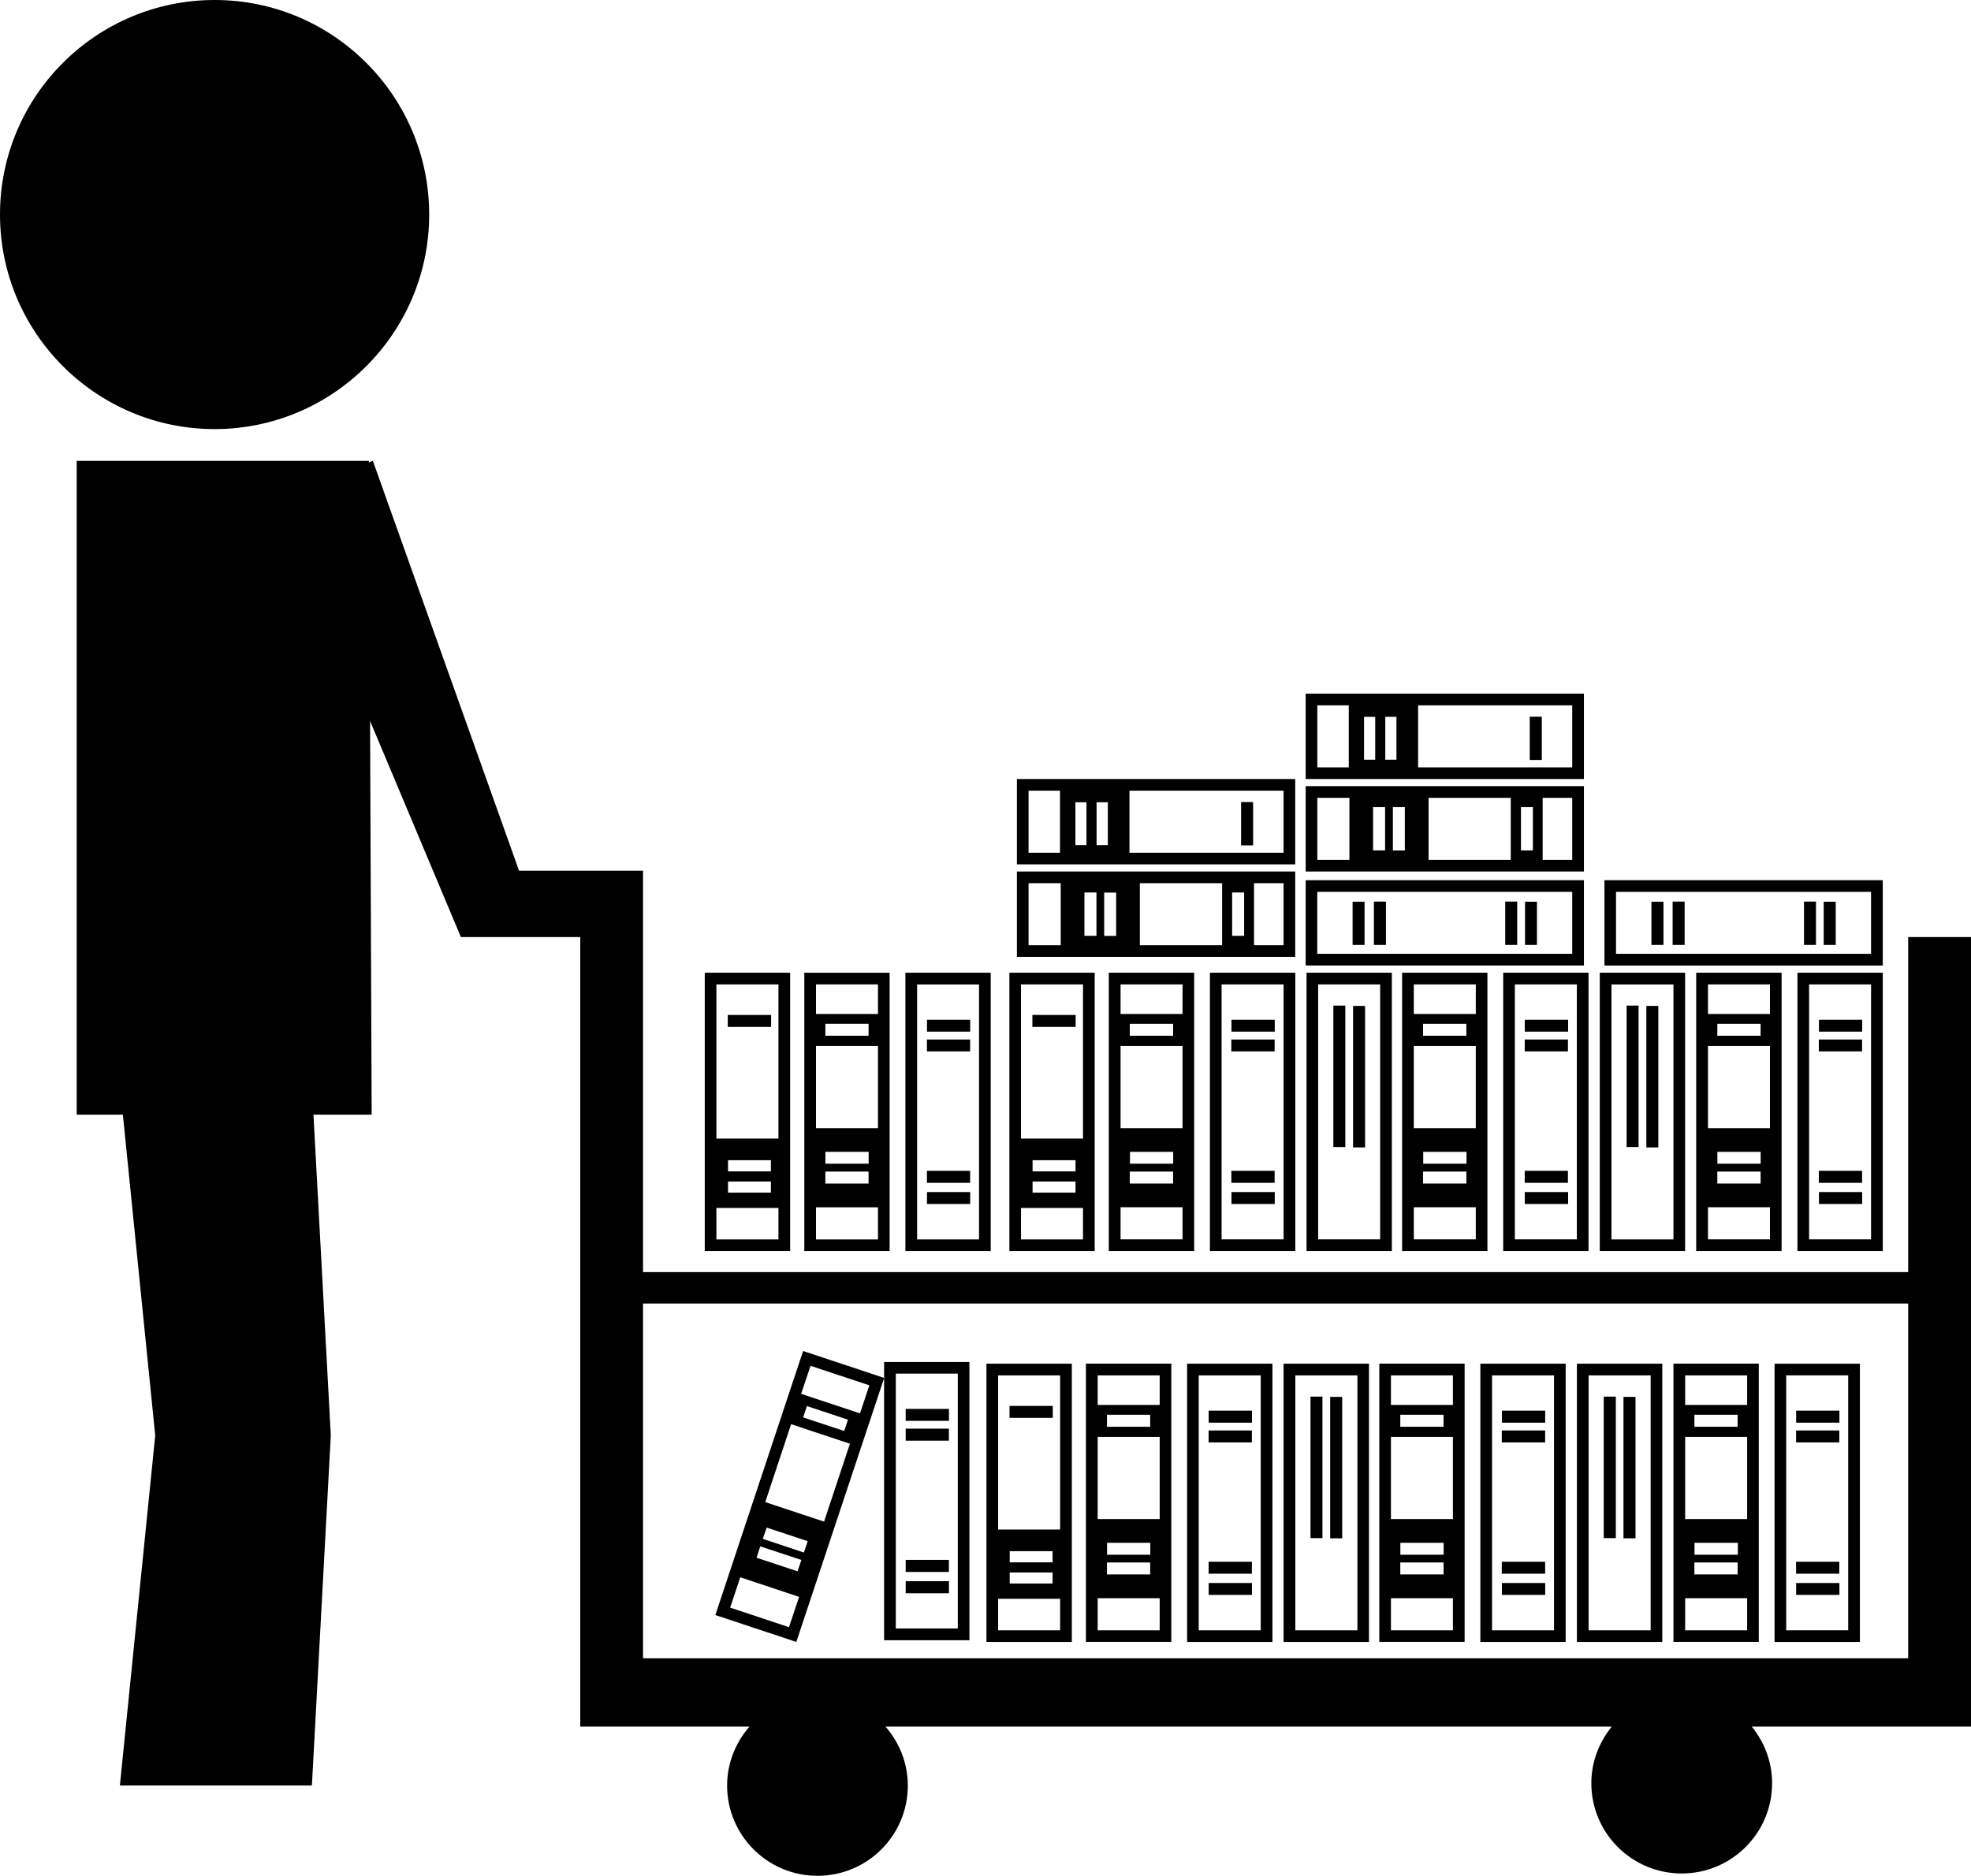 <?xml version="1.0" encoding="iso-8859-1"?>
<!-- Generator: Adobe Illustrator 16.0.0, SVG Export Plug-In . SVG Version: 6.00 Build 0)  -->
<!DOCTYPE svg PUBLIC "-//W3C//DTD SVG 1.1//EN" "http://www.w3.org/Graphics/SVG/1.1/DTD/svg11.dtd">
<svg version="1.1" id="Layer_1" xmlns="http://www.w3.org/2000/svg" xmlns:xlink="http://www.w3.org/1999/xlink" x="0px" y="0px"
	 width="30.333px" height="28.875px" viewBox="0 0 30.333 28.875" style="enable-background:new 0 0 30.333 28.875;"
	 xml:space="preserve">
<g>
	<path d="M15.181,25.274h1.314v-4.283h-1.314V25.274z M15.361,21.171h0.954v2.373h-0.954V21.171z M15.539,24.049v-0.172h0.66v0.172
		H15.539z M16.199,24.205v0.17h-0.66v-0.17H16.199z M15.361,24.61h0.954v0.485h-0.954V24.61z"/>
	<rect x="15.536" y="21.641" width="0.666" height="0.184"/>
	<path d="M16.712,21.626v0.491v3.156h1.314v-4.283h-1.314V21.626z M16.893,21.171h0.954v0.455h-0.954V21.171z M17.701,21.777v0.185
		h-0.665v-0.185H17.701z M16.893,22.118h0.954v1.265h-0.954V22.118z M17.037,23.932v-0.184h0.666v0.184H17.037z M17.701,24.051
		v0.184h-0.665v-0.184H17.701z M16.893,24.601h0.954v0.494h-0.954V24.601z"/>
	<path d="M19.754,25.274h1.314v-4.283h-1.314V25.274z M19.935,21.171h0.955v3.924h-0.955V21.171z"/>
	<rect x="20.471" y="21.502" width="0.185" height="2.177"/>
	<rect x="20.168" y="21.498" width="0.184" height="2.178"/>
	<path d="M18.269,25.274h1.313v-4.283h-1.313V25.274z M18.448,21.171h0.954v3.924h-0.954V21.171z"/>
	<rect x="18.601" y="21.714" width="0.666" height="0.185"/>
	<rect x="18.6" y="22.019" width="0.666" height="0.184"/>
	<rect x="18.6" y="24.04" width="0.666" height="0.184"/>
	<rect x="18.601" y="24.367" width="0.666" height="0.183"/>
	<path d="M21.227,21.626v0.491v3.156h1.313v-4.283h-1.313V21.626z M21.406,21.171h0.954v0.455h-0.954V21.171z M22.216,21.777v0.185
		H21.55v-0.185H22.216z M21.406,22.118h0.954v1.265h-0.954V22.118z M21.551,23.932v-0.184h0.666v0.184H21.551z M22.216,24.051v0.184
		H21.55v-0.184H22.216z M21.406,24.601h0.954v0.494h-0.954V24.601z"/>
	<path d="M24.268,25.274h1.314v-4.283h-1.314V25.274z M24.448,21.171h0.955v3.924h-0.955V21.171z"/>
	<rect x="24.985" y="21.502" width="0.185" height="2.177"/>
	<rect x="24.681" y="21.498" width="0.186" height="2.178"/>
	<path d="M22.782,25.274h1.313v-4.283h-1.313V25.274z M22.962,21.171h0.954v3.924h-0.954V21.171z"/>
	<rect x="23.114" y="21.714" width="0.666" height="0.185"/>
	<rect x="23.112" y="22.019" width="0.667" height="0.184"/>
	<rect x="23.112" y="24.04" width="0.667" height="0.184"/>
	<rect x="23.114" y="24.367" width="0.666" height="0.183"/>
	<path d="M25.754,21.626v0.491v3.156h1.313v-4.283h-1.313V21.626z M25.934,21.171h0.954v0.455h-0.954V21.171z M26.742,21.777v0.185
		h-0.666v-0.185H26.742z M25.934,22.118h0.954v1.265h-0.954V22.118z M26.078,23.932v-0.184h0.667v0.184H26.078z M26.742,24.051
		v0.184h-0.666v-0.184H26.742z M25.934,24.601h0.954v0.494h-0.954V24.601z"/>
	<path d="M27.31,25.274h1.313v-4.283H27.31V25.274z M27.489,21.171h0.954v3.924h-0.954V21.171z"/>
	<rect x="27.642" y="21.714" width="0.666" height="0.185"/>
	<rect x="27.641" y="22.019" width="0.665" height="0.184"/>
	<rect x="27.641" y="24.04" width="0.665" height="0.184"/>
	<rect x="27.642" y="24.367" width="0.666" height="0.183"/>
	<path d="M12.159,21.398l-0.155,0.467l-0.995,2.995l1.246,0.414l1.352-4.064l-1.247-0.414L12.159,21.398z M12.142,25.047
		l-0.905-0.301l0.155-0.467l0.906,0.301L12.142,25.047z M12.274,24.187l-0.631-0.209l0.057-0.175l0.633,0.209L12.274,24.187z
		 M12.372,23.898l-0.633-0.211l0.06-0.173l0.631,0.209L12.372,23.898z M12.682,23.422l-0.905-0.3l0.398-1.2l0.905,0.301
		L12.682,23.422z M12.36,21.818l0.058-0.175l0.632,0.21l-0.058,0.174L12.36,21.818z M13.379,21.324l-0.144,0.432l-0.906-0.301
		l0.145-0.431L13.379,21.324z"/>
	<path d="M13.606,25.248h1.313v-4.283h-1.313V25.248z M13.786,21.144h0.954v3.923h-0.954V21.144z"/>
	<rect x="13.938" y="21.687" width="0.666" height="0.184"/>
	<rect x="13.938" y="21.991" width="0.665" height="0.185"/>
	<rect x="13.938" y="24.011" width="0.665" height="0.186"/>
	<rect x="13.938" y="24.339" width="0.666" height="0.186"/>
	<path d="M16.847,14.973h-1.313v4.283h1.313V14.973z M16.667,19.078h-0.954v-0.484h0.954V19.078z M16.552,18.187v0.171h-0.661
		v-0.171H16.552z M15.891,18.031v-0.172h0.661v0.172H15.891z M16.667,17.526h-0.954v-2.373h0.954V17.526z"/>
	<rect x="15.888" y="15.623" width="0.666" height="0.184"/>
	<path d="M17.064,16.1v3.156h1.314v-4.283h-1.314v0.635V16.1z M17.245,15.153h0.954v0.455h-0.954V15.153z M18.054,15.759v0.184
		h-0.667v-0.184H18.054z M17.245,16.1h0.954v1.266h-0.954V16.1z M17.39,17.914V17.73h0.665v0.183H17.39z M18.054,18.034v0.184
		h-0.667v-0.184H18.054z M17.245,18.583h0.954v0.494h-0.954V18.583z"/>
	<path d="M21.42,19.256v-4.283h-1.313v4.283H21.42z M20.286,15.153h0.954v3.924h-0.954V15.153z"/>
	<rect x="20.823" y="15.484" width="0.185" height="2.178"/>
	<rect x="20.52" y="15.479" width="0.184" height="2.177"/>
	<path d="M19.934,19.256v-4.283H18.62v4.283H19.934z M18.8,15.153h0.954v3.924H18.8V15.153z"/>
	<rect x="18.952" y="15.697" width="0.666" height="0.183"/>
	<rect x="18.95" y="16.001" width="0.666" height="0.183"/>
	<rect x="18.95" y="18.022" width="0.666" height="0.185"/>
	<rect x="18.952" y="18.349" width="0.666" height="0.184"/>
	<path d="M12.16,14.973h-1.314v4.283h1.314V14.973z M11.98,19.078h-0.955v-0.484h0.955V19.078z M11.864,18.187v0.171h-0.66v-0.171
		H11.864z M11.204,18.031v-0.172h0.66v0.172H11.204z M11.98,17.526h-0.955v-2.373h0.955V17.526z"/>
	<rect x="11.2" y="15.623" width="0.667" height="0.184"/>
	<path d="M13.691,14.973h-1.313v0.635V16.1v3.156h1.313V14.973z M13.512,19.078h-0.954v-0.494h0.954V19.078z M13.367,18.034v0.184
		h-0.665v-0.184H13.367z M12.703,17.914V17.73h0.665v0.183H12.703z M13.512,17.366h-0.954V16.1h0.954V17.366z M12.702,15.943v-0.184
		h0.665v0.184H12.702z M13.512,15.608h-0.954v-0.455h0.954V15.608z"/>
	<path d="M15.247,14.973h-1.313v4.283h1.313V14.973z M15.067,19.078h-0.953v-3.924h0.953V19.078z"/>
	<rect x="14.266" y="15.697" width="0.665" height="0.183"/>
	<rect x="14.265" y="16.001" width="0.665" height="0.183"/>
	<rect x="14.265" y="18.022" width="0.665" height="0.185"/>
	<rect x="14.266" y="18.349" width="0.665" height="0.184"/>
	<path d="M24.376,10.677h-4.282v1.314h4.282V10.677z M20.757,11.812h-0.484v-0.955h0.484V11.812z M21.164,11.694h-0.172v-0.66h0.172
		V11.694z M21.491,11.694h-0.172v-0.66h0.172V11.694z M24.196,11.812h-2.372v-0.955h2.372V11.812z"/>
	<rect x="23.542" y="11.032" width="0.186" height="0.666"/>
	<path d="M24.376,12.101h-0.635H23.25h-3.156v1.314h4.282V12.101z M20.767,13.236h-0.494v-0.955h0.494V13.236z M21.316,13.09h-0.185
		v-0.666h0.185V13.09z M21.62,13.091h-0.184v-0.667h0.184V13.091z M23.25,13.236h-1.265v-0.955h1.265V13.236z M23.591,13.09h-0.184
		v-0.666h0.184V13.09z M24.196,13.236h-0.455v-0.955h0.455V13.236z"/>
	<path d="M19.934,11.991H15.65v1.314h4.283V11.991z M16.313,13.126h-0.484v-0.955h0.484V13.126z M16.72,13.009h-0.17v-0.66h0.17
		V13.009z M17.049,13.009h-0.173v-0.66h0.173V13.009z M19.754,13.126h-2.372v-0.955h2.372V13.126z"/>
	<rect x="19.1" y="12.346" width="0.185" height="0.667"/>
	<path d="M19.934,13.415h-0.635h-0.491H15.65v1.314h4.283V13.415z M16.324,14.55h-0.495v-0.955h0.495V14.55z M16.874,14.405h-0.185
		v-0.667h0.185V14.405z M17.177,14.406h-0.184V13.74h0.184V14.406z M18.808,14.55h-1.266v-0.955h1.266V14.55z M19.147,14.405h-0.185
		v-0.667h0.185V14.405z M19.754,14.55h-0.455v-0.955h0.455V14.55z"/>
	<path d="M24.376,13.549h-4.282v1.313h4.282V13.549z M24.196,14.682h-3.924v-0.954h3.924V14.682z"/>
	<rect x="23.47" y="13.88" width="0.183" height="0.665"/>
	<rect x="23.165" y="13.878" width="0.184" height="0.667"/>
	<rect x="21.144" y="13.878" width="0.185" height="0.667"/>
	<rect x="20.816" y="13.88" width="0.184" height="0.665"/>
	<path d="M28.975,13.549h-4.283v1.313h4.283V13.549z M28.795,14.682H24.87v-0.954h3.925V14.682z"/>
	<rect x="28.066" y="13.88" width="0.185" height="0.665"/>
	<rect x="27.763" y="13.878" width="0.184" height="0.667"/>
	<rect x="25.741" y="13.878" width="0.185" height="0.667"/>
	<rect x="25.415" y="13.88" width="0.185" height="0.665"/>
	<path d="M21.578,16.1v3.156h1.313v-4.283h-1.313v0.635V16.1z M21.758,15.153h0.954v0.455h-0.954V15.153z M22.567,15.759v0.184H21.9
		v-0.184H22.567z M21.758,16.1h0.954v1.266h-0.954V16.1z M21.903,17.914V17.73h0.666v0.183H21.903z M22.567,18.034v0.184H21.9
		v-0.184H22.567z M21.758,18.583h0.954v0.494h-0.954V18.583z"/>
	<path d="M25.934,14.973H24.62v4.283h1.313V14.973z M25.754,19.078H24.8v-3.924h0.954V19.078z"/>
	<rect x="25.337" y="15.484" width="0.184" height="2.178"/>
	<rect x="25.033" y="15.479" width="0.184" height="2.177"/>
	<path d="M23.134,19.256h1.313v-4.283h-1.313V19.256z M23.313,15.153h0.954v3.924h-0.954V15.153z"/>
	<rect x="23.466" y="15.697" width="0.667" height="0.183"/>
	<rect x="23.465" y="16.001" width="0.665" height="0.183"/>
	<rect x="23.465" y="18.022" width="0.665" height="0.185"/>
	<rect x="23.466" y="18.349" width="0.667" height="0.184"/>
	<path d="M26.104,16.1v3.156h1.314v-4.283h-1.314v0.635V16.1z M26.285,15.153h0.954v0.455h-0.954V15.153z M27.095,15.759v0.184
		h-0.666v-0.184H27.095z M26.285,16.1h0.954v1.266h-0.954V16.1z M26.43,17.914V17.73h0.666v0.183H26.43z M27.095,18.034v0.184
		h-0.666v-0.184H27.095z M26.285,18.583h0.954v0.494h-0.954V18.583z"/>
	<path d="M28.975,19.256v-4.283h-1.313v4.283H28.975z M27.841,15.153h0.954v3.924h-0.954V15.153z"/>
	<rect x="27.993" y="15.697" width="0.665" height="0.183"/>
	<rect x="27.991" y="16.001" width="0.666" height="0.183"/>
	<rect x="27.991" y="18.022" width="0.666" height="0.185"/>
	<rect x="27.993" y="18.349" width="0.665" height="0.184"/>
	<path d="M6.605,3.302C6.605,1.478,5.124,0,3.304,0C1.481,0,0,1.478,0,3.302c0,1.823,1.481,3.303,3.304,3.303
		C5.124,6.604,6.605,5.125,6.605,3.302z"/>
	<path d="M30.333,14.424h-0.967v5.157H9.896v-5.157v-1.021H7.988l-2.25-6.31L5.677,7.118V7.094h-1.25H1.18v10.064h0.711l0.498,4.938
		l-0.544,5.388H4.8l0.291-5.388l-0.267-4.938H5.72l-0.025-6.061l1.398,3.327h0.248h1.011H8.93v12.153h2.604
		c-0.211,0.244-0.344,0.559-0.344,0.907c0,0.768,0.622,1.39,1.391,1.39s1.39-0.622,1.39-1.39c0-0.348-0.132-0.663-0.344-0.907
		h11.177c-0.192,0.239-0.314,0.539-0.314,0.871c0,0.769,0.623,1.39,1.391,1.39c0.769,0,1.391-0.622,1.391-1.39
		c0-0.332-0.12-0.632-0.313-0.871h3.377V14.424z M9.896,25.526v-5.461h19.47v5.461H9.896z"/>
</g>
<g>
</g>
<g>
</g>
<g>
</g>
<g>
</g>
<g>
</g>
<g>
</g>
<g>
</g>
<g>
</g>
<g>
</g>
<g>
</g>
<g>
</g>
<g>
</g>
<g>
</g>
<g>
</g>
<g>
</g>
</svg>

